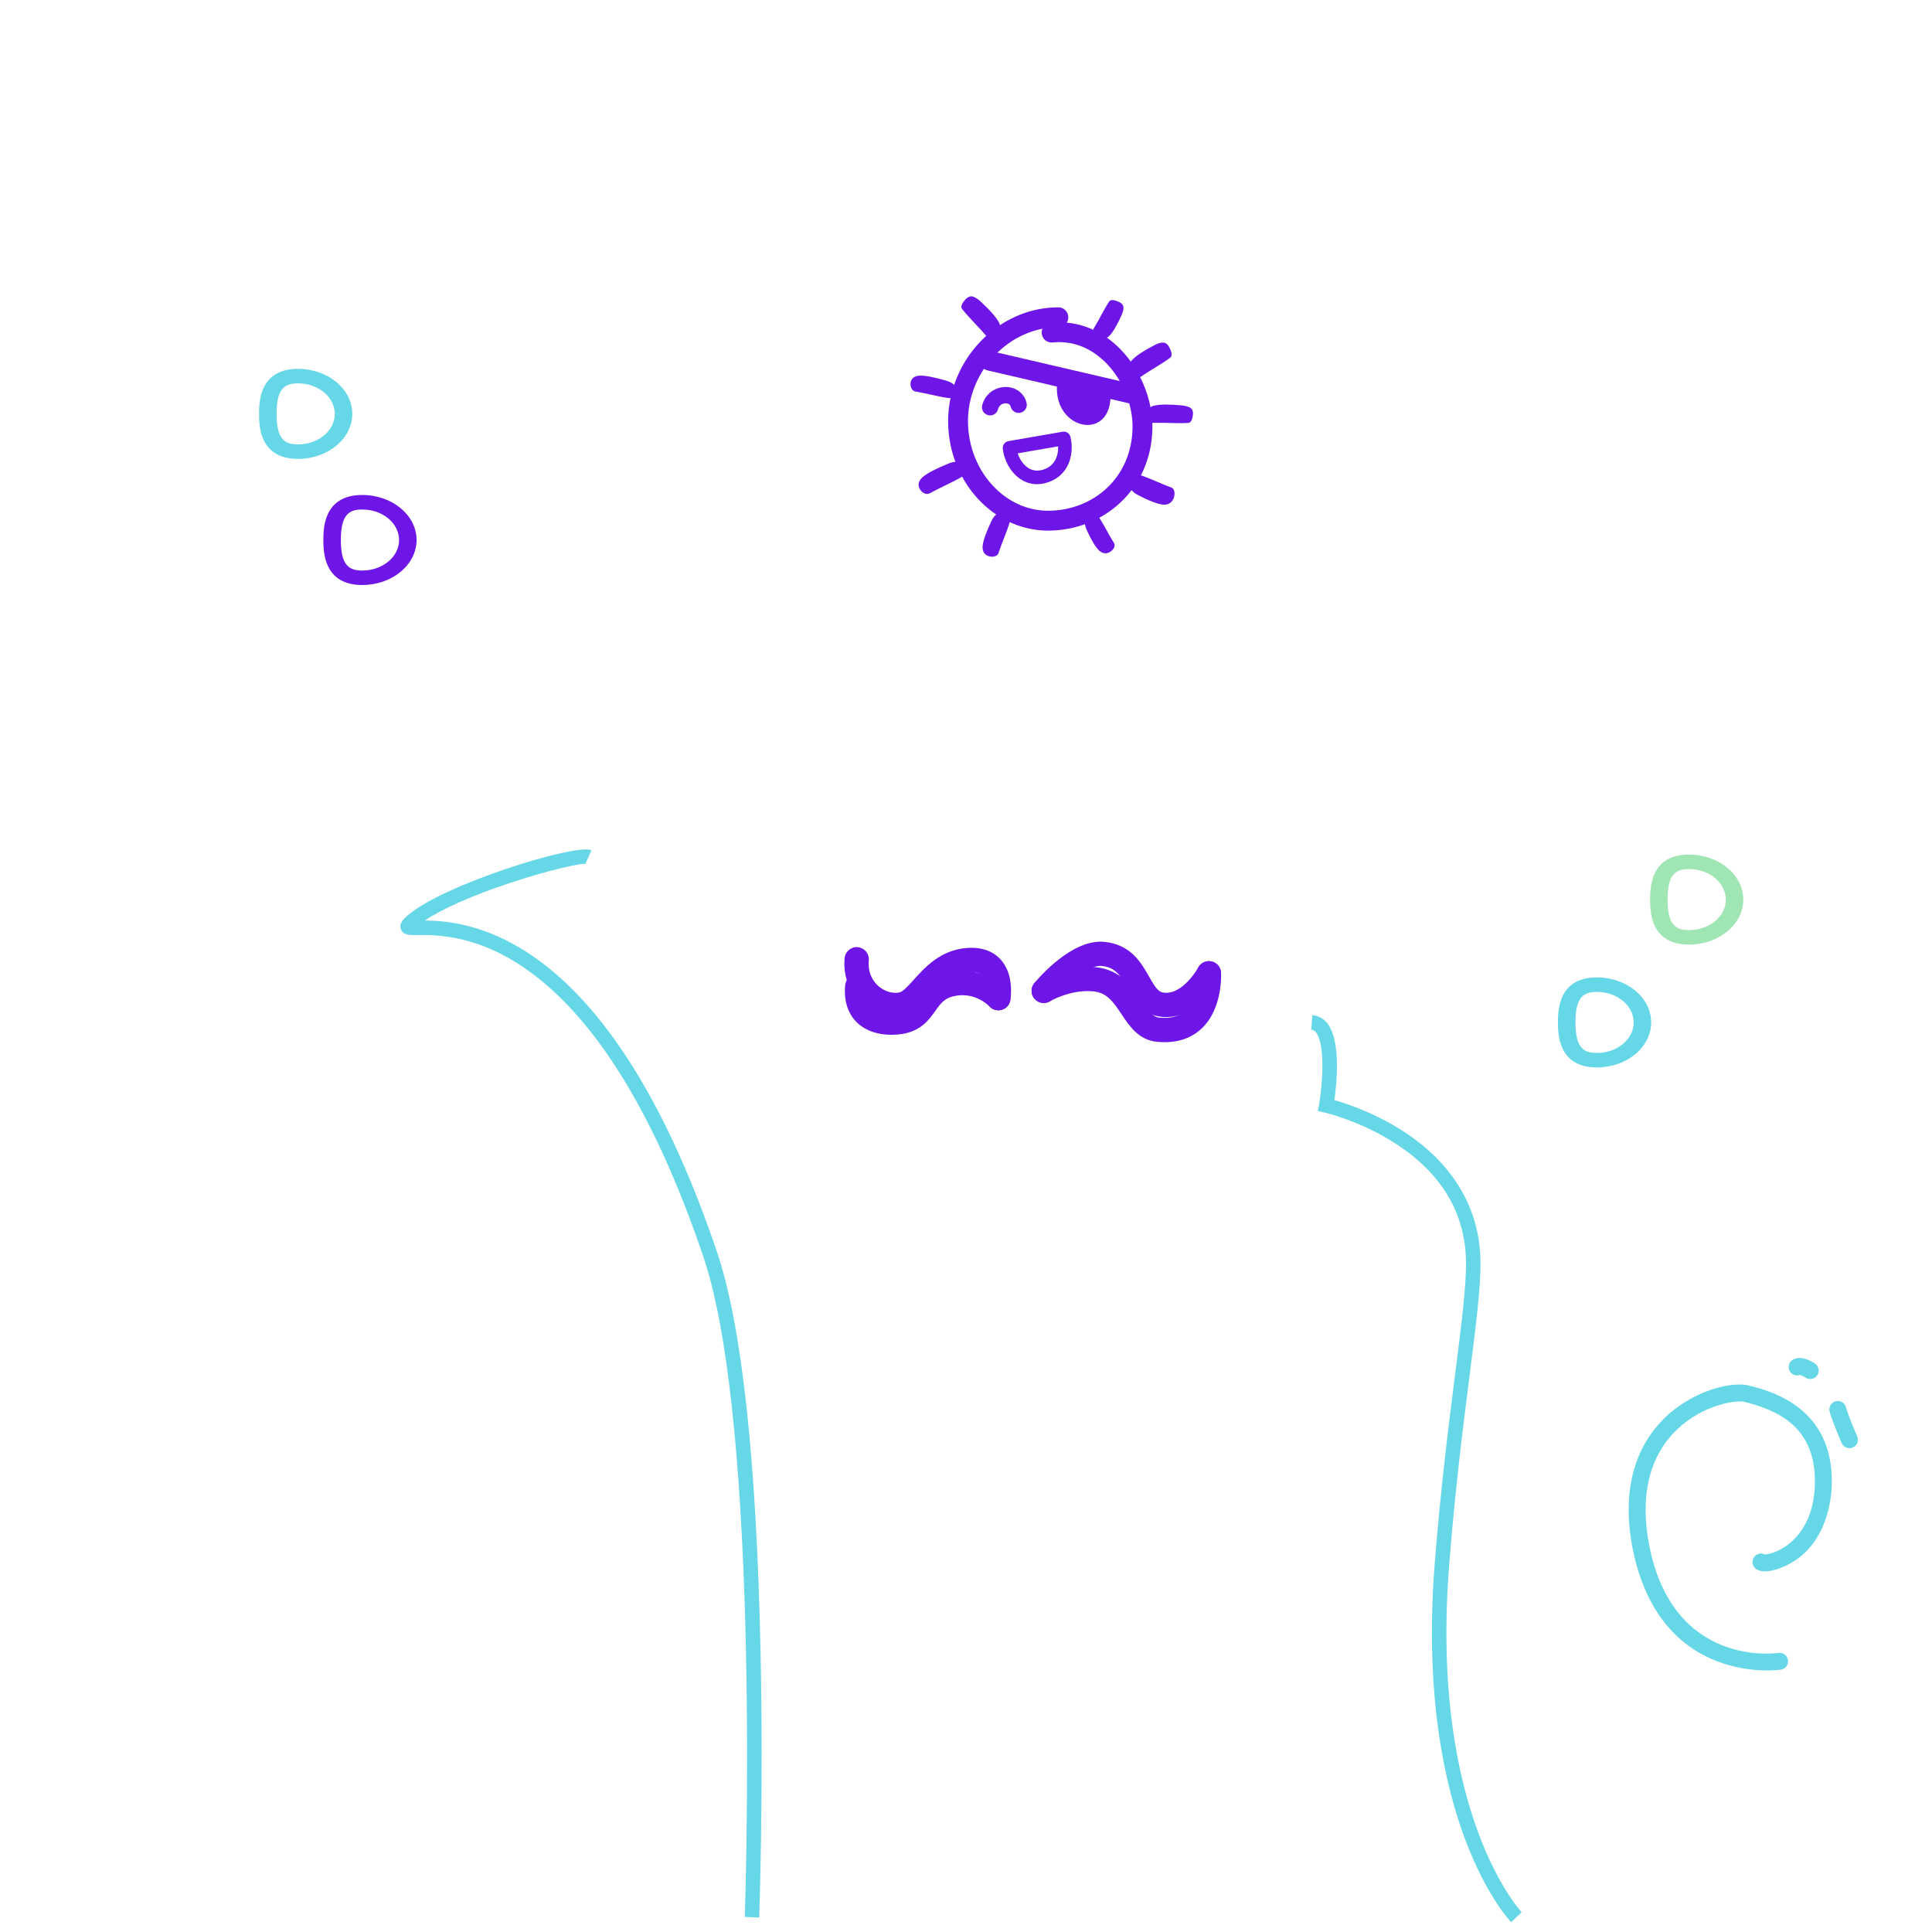 <?xml version="1.0" encoding="UTF-8"?> <svg xmlns="http://www.w3.org/2000/svg" id="icons" viewBox="0 0 800 800"><defs><style>.cls-1{fill:#65d7e7;}.cls-2{fill:#a0e6b4;}.cls-3{fill:#6e16e7;}</style></defs><path class="cls-1" d="m699.53,579.5c9.6-5.45,19.52-7.06,24.59-5.79,8.74,2.19,35.32,8.87,34.38,41.24-.18,6.2-2.23,26.99-21.16,34.29-2.34.9-8.07,2.71-10.7-.03-1.34-1.39-1.29-3.61.1-4.95,1.1-1.06,2.73-1.25,4.02-.59,1.35,0,5.91-.96,10.54-4.83,4.44-3.71,9.82-10.9,10.2-24.1.69-23.7-15.18-30.75-29.09-34.24-3.6-.9-17.19,1.15-27.94,11.38-11.61,11.04-15.58,27.75-11.5,48.33,9.91,49.9,51.64,44.48,53.42,44.22,1.91-.28,3.69,1.05,3.97,2.96.28,1.91-1.03,3.68-2.95,3.97-.51.08-12.73,1.81-26.43-3.48-22.98-8.85-31.64-30.07-34.87-46.31-5.78-29.12,4.17-45.85,13.54-54.77,3.1-2.95,6.47-5.37,9.88-7.3Z"></path><path class="cls-1" d="m742.41,562.98c3.26-1.85,7.46.53,9.12,1.64,1.6,1.08,2.03,3.25.96,4.86-1.08,1.61-3.25,2.03-4.86.96-.74-.49-1.78-.98-2.32-1.11-1.57.56-3.36-.07-4.21-1.57-.95-1.68-.36-3.82,1.32-4.77Zm3.45,6.09h0s0,0,0,0Z"></path><path class="cls-1" d="m759.26,580.57c.28-.16.58-.28.9-.36,1.88-.46,3.77.7,4.23,2.58.46,1.9,3.12,8.56,4.63,11.96.78,1.77-.02,3.83-1.78,4.62-1.77.78-3.83-.02-4.62-1.78-1.2-2.71-4.35-10.34-5.03-13.15-.38-1.55.35-3.12,1.67-3.87Z"></path><path class="cls-3" d="m409.98,172.01c-.28,0-.56-.03-.84-.11-1.81-.47-2.9-2.31-2.43-4.11.61-2.36,1.94-4.32,3.87-5.69,1.71-1.22,3.82-1.87,5.94-1.86,1.93.02,3.74.58,5.23,1.63,1.69,1.19,2.84,2.9,3.33,4.96.43,1.81-.68,3.64-2.5,4.07-1.82.43-3.64-.68-4.07-2.5-.29-1.2-1.41-1.39-2.05-1.4,0,0-.02,0-.03,0-1.18,0-2.7.65-3.17,2.48-.39,1.52-1.77,2.54-3.27,2.54Z"></path><path class="cls-3" d="m438.55,154.4l20.82,4.21c4.82,26.95-27.57,20.16-20.82-4.21Z"></path><path class="cls-3" d="m434.01,219.72c-10.19,0-19.99-4.15-27.65-11.71-4.28-4.23-7.66-9.27-10.05-14.98-2.46-5.9-3.71-12.18-3.71-18.67,0-6.13,1.21-12.17,3.59-17.93,2.3-5.57,5.58-10.61,9.75-14.97,4.21-4.41,9.08-7.88,14.49-10.33,5.68-2.57,11.67-3.87,17.82-3.87,2.27,0,4.11,1.84,4.11,4.11,0,.82-.24,1.58-.65,2.22,2.89.27,5.72.91,8.47,1.93,4.43,1.63,8.55,4.2,12.25,7.62,4.63,4.28,8.45,9.81,11.06,15.98,2.56,6.06,3.84,12.45,3.69,18.49-.14,6.09-1.4,11.85-3.75,17.12-2.24,5.04-5.4,9.51-9.41,13.29-7.85,7.4-18.35,11.55-29.55,11.7-.16,0-.32,0-.48,0Zm-2.35-83.6c-2.68.52-5.3,1.36-7.84,2.51-4.44,2.01-8.45,4.87-11.93,8.51-3.46,3.63-6.19,7.81-8.1,12.44-1.97,4.76-2.97,9.73-2.97,14.78,0,10.57,4.12,20.7,11.31,27.8,6.2,6.12,14.1,9.44,22.25,9.33,9.14-.12,17.66-3.47,24.01-9.46,3.21-3.02,5.74-6.6,7.53-10.64,1.9-4.28,2.92-8.98,3.04-13.98.24-10.12-4.52-21.21-12.12-28.24-4.22-3.9-11.28-8.35-20.98-7.36-2.26.23-4.28-1.42-4.51-3.67-.07-.71.04-1.4.3-2.02Z"></path><path class="cls-3" d="m429.45,200.5c-2.57,0-5.02-.78-7.21-2.33-3.79-2.67-6.54-7.56-7-12.47-.14-1.46.88-2.78,2.32-3.04l22.46-3.89c1.44-.25,2.83.64,3.2,2.05.89,3.36.94,8.48-1.58,12.78-1.89,3.22-4.94,5.45-8.81,6.44-1.14.29-2.28.44-3.38.44Zm-8.05-12.78c.71,2.15,2.08,4.44,4.08,5.85,1.77,1.25,3.78,1.6,5.96,1.04,2.42-.62,4.22-1.91,5.35-3.84,1.1-1.87,1.43-4.06,1.36-5.95l-16.74,2.9Z"></path><path class="cls-3" d="m469.08,167.27c-.3,0-.61-.03-.92-.11l-59.3-13.8c-2.18-.51-3.54-2.69-3.03-4.87.51-2.18,2.69-3.54,4.87-3.03l59.3,13.8c2.18.51,3.54,2.69,3.03,4.87-.44,1.87-2.1,3.14-3.95,3.14Z"></path><path class="cls-3" d="m481.45,141.84c-.16,0-.32.02-.47.05-.99.15-1.96.52-2.83.97-4.14,2.14-7.93,4.5-9.56,6.43-1.14,1.48-1.43,2.93-.58,4.58s3.04,3.11,4.55,2.03c3.93-2.75,8.2-4.96,12.04-7.82,1.15-.86.24-3.03-.49-4.4-.39-.73-.97-1.39-1.66-1.66-.33-.13-.67-.17-1.01-.16Z"></path><path class="cls-3" d="m465.2,127.37c0,.14,0,.28-.01.42-.07.89-.36,1.78-.71,2.58-1.7,3.82-3.63,7.33-5.29,8.87-1.29,1.09-2.59,1.41-4.14.72s-3.02-2.6-2.13-4c2.27-3.65,4.03-7.59,6.41-11.16.72-1.07,2.76-.35,4.05.25.69.32,1.33.81,1.62,1.42.14.29.2.6.21.9Z"></path><path class="cls-3" d="m402.98,122.85c.15.05.3.11.45.18.93.43,1.8,1.07,2.54,1.75,3.54,3.27,6.69,6.64,7.81,8.98.76,1.76.69,3.24-.55,4.58-1.3,1.41-3.74,2.11-4.95.63-3.19-3.79-6.84-7.16-9.91-11.04-.92-1.16.5-3,1.55-4.1.56-.59,1.29-1.06,2.03-1.12.36-.03.7.03,1.03.14Z"></path><path class="cls-3" d="m492.68,168.74c-.14-.08-.28-.14-.42-.2-.92-.38-1.95-.58-2.93-.68-4.68-.43-9.17-.52-11.59.15-1.77.57-2.79,1.54-2.94,3.23s.92,3.92,2.79,3.85c4.82-.14,9.64.31,14.45.03,1.44-.08,1.83-2.22,1.94-3.64.06-.76-.08-1.56-.52-2.11-.21-.27-.48-.47-.77-.63Z"></path><path class="cls-3" d="m394.71,159.03c-.12-.1-.24-.18-.37-.27-.81-.53-1.76-.91-2.68-1.18-4.4-1.28-8.68-2.2-11.12-2.03-1.79.2-2.94.91-3.39,2.47s.19,3.83,1.98,4.11c4.64.77,9.17,2.09,13.82,2.72,1.39.19,2.15-1.73,2.5-3.03.19-.69.2-1.47-.12-2.07-.16-.29-.38-.53-.63-.73Z"></path><path class="cls-3" d="m396.13,191.19c-.16,0-.33,0-.49.02-1.04.09-2.09.41-3.05.8-4.56,1.86-8.8,3.94-10.73,5.72-1.38,1.37-1.87,2.73-1.21,4.35.69,1.69,2.72,3.11,4.42,2.14,4.43-2.45,9.13-4.37,13.48-6.93,1.3-.77.66-2.89.09-4.23-.3-.71-.81-1.37-1.49-1.66-.33-.14-.67-.19-1.02-.2Z"></path><path class="cls-3" d="m412.39,213.14c-.12.1-.22.2-.33.31-.66.69-1.18,1.55-1.58,2.4-1.93,4.06-3.47,8.08-3.62,10.5-.04,1.79.54,3.05,2.09,3.78s3.99.53,4.52-1.17c1.43-4.39,3.42-8.58,4.72-13.01.39-1.33-1.49-2.42-2.79-3.02-.69-.32-1.49-.47-2.16-.27-.32.1-.6.27-.84.48Z"></path><path class="cls-3" d="m468.53,202.89c.09.13.19.24.3.36.67.72,1.51,1.29,2.36,1.73,4.05,2.11,8.07,3.81,10.55,3.99,1.84.05,3.18-.57,4.05-2.24s.85-4.32-.87-4.91c-4.42-1.58-8.6-3.75-13.07-5.19-1.34-.43-2.61,1.6-3.32,3.01-.38.75-.59,1.61-.44,2.33.08.35.24.65.43.92Z"></path><path class="cls-3" d="m449.23,216.51c0,.14,0,.28.02.41.08.87.37,1.74.72,2.52,1.7,3.72,3.61,7.13,5.25,8.63,1.26,1.06,2.53,1.36,4.03.68,1.57-.72,2.89-2.55,2.01-3.92-2.25-3.55-4-7.38-6.36-10.86-.71-1.04-2.68-.33-3.92.27-.66.31-1.28.8-1.55,1.39-.13.29-.18.59-.19.88Z"></path><path class="cls-1" d="m661.22,442c12.4,0,22.49-8.36,22.49-18.64s-10.09-18.64-22.49-18.64c-16.1,0-16.1,14.03-16.1,18.64s0,18.64,16.1,18.64Zm0-31.27c8.41,0,15.25,5.67,15.25,12.64s-6.84,12.64-15.25,12.64c-5.47,0-8.86-2.11-8.86-12.64s3.39-12.64,8.86-12.64Z"></path><path class="cls-2" d="m699.37,391.14c12.4,0,22.49-8.36,22.49-18.64s-10.09-18.64-22.49-18.64c-16.1,0-16.1,14.03-16.1,18.64s0,18.64,16.1,18.64Zm0-31.27c8.41,0,15.25,5.67,15.25,12.64s-6.84,12.64-15.25,12.64c-5.47,0-8.86-2.11-8.86-12.64s3.39-12.64,8.86-12.64Z"></path><path class="cls-1" d="m123.38,190.01c12.4,0,22.49-8.36,22.49-18.64s-10.09-18.64-22.49-18.64c-16.1,0-16.1,14.03-16.1,18.64s0,18.64,16.1,18.64Zm0-31.27c8.41,0,15.25,5.67,15.25,12.64s-6.84,12.64-15.25,12.64c-5.47,0-8.86-2.11-8.86-12.64s3.39-12.64,8.86-12.64Z"></path><path class="cls-3" d="m150,242.24c12.4,0,22.49-8.36,22.49-18.64s-10.09-18.64-22.49-18.64c-16.1,0-16.1,14.03-16.1,18.64s0,18.64,16.1,18.64Zm0-31.27c8.41,0,15.25,5.67,15.25,12.64s-6.84,12.64-15.25,12.64c-5.47,0-8.86-2.11-8.86-12.64s3.39-12.64,8.86-12.64Z"></path><path class="cls-3" d="m414.14,418.31c-.51.07-1.05.07-1.58-.03-2.73-.48-4.55-3.07-4.09-5.8.24-1.48.47-6.21-1.58-8.43-1.11-1.2-3.07-1.69-5.85-1.46-6.81.54-11.04,5.26-15.13,9.79-3.46,3.84-6.72,7.47-11.46,8.44-6.03,1.24-12.57-.66-17.52-5.09-5.25-4.71-7.87-11.63-7.19-18.99.26-2.77,2.72-4.8,5.47-4.54,2.76.26,4.8,2.71,4.54,5.47-.53,5.69,2.21,9.06,3.88,10.56,2.54,2.28,5.89,3.3,8.78,2.73,1.5-.31,3.79-2.86,6.01-5.32,4.63-5.14,10.98-12.19,21.76-13.09,7.54-.63,11.84,2.21,14.12,4.71,5.72,6.26,4.24,15.84,4.05,16.91-.39,2.2-2.14,3.81-4.24,4.11Z"></path><path class="cls-3" d="m373.33,428.18l-.16.02c-7.4,1.01-14.06-.72-18.26-4.74-2.67-2.56-5.7-7.34-4.94-15.52.26-2.76,2.72-4.8,5.47-4.54,2.76.26,4.8,2.71,4.54,5.47-.31,3.36.32,5.82,1.88,7.32,1.94,1.86,5.66,2.62,9.94,2.04,3.81-.57,5.05-2.27,7.31-5.46,2.68-3.78,6.35-8.96,15.32-10.41.15-.02.31-.05.46-.07,13.35-1.92,21.88,7.25,22.24,7.65,1.87,2.05,1.72,5.23-.33,7.1-2.05,1.86-5.2,1.73-7.08-.3-.26-.28-5.47-5.64-13.42-4.49-.09.01-.18.03-.28.04-4.8.77-6.36,2.97-8.72,6.3-2.53,3.57-5.98,8.44-14,9.59Z"></path><path class="cls-3" d="m485.5,420.96c-1.45.21-2.97.25-4.56.09-7.74-.8-11.14-6.85-13.88-11.7-3.06-5.43-5.21-8.78-10.74-9.35-6.4-.64-16.4,8.81-20.26,13.49-1.77,2.15-4.93,2.45-7.07.69-2.14-1.76-2.46-4.92-.7-7.07,1.55-1.9,15.59-18.49,29.06-17.11,10.99,1.12,15.31,8.81,18.47,14.42,2.55,4.53,3.82,6.39,6.15,6.64,7.94.84,14.11-10.29,14.17-10.4,1.3-2.45,4.35-3.38,6.79-2.08,2.45,1.3,3.39,4.32,2.1,6.77-.33.63-7.44,13.89-19.54,15.62Z"></path><path class="cls-3" d="m486.13,431.28c-2.16.31-4.48.35-6.94.12-7.64-.71-11.44-6.41-14.79-11.44-3.7-5.56-6.25-8.99-11.85-9.48-9.33-.83-17.7,4.08-17.78,4.13-2.38,1.42-5.46.65-6.89-1.73-1.43-2.38-.67-5.45,1.7-6.89.45-.27,11.18-6.66,23.86-5.53,10.69.95,15.68,8.45,19.33,13.93,2.86,4.3,4.62,6.75,7.35,7,4.67.44,8.16-.51,10.64-2.9,4.38-4.22,4.96-12.4,4.8-15.2-.15-2.76,1.97-5.13,4.73-5.3,2.77-.16,5.14,1.94,5.31,4.71.04.6.78,14.67-7.83,22.99-3.16,3.06-7.07,4.93-11.65,5.59Z"></path><path class="cls-1" d="m625.73,795.95c-.42-.44-10.3-10.93-19.16-34.59-8.08-21.59-16.81-58.85-12.5-113.71,2.47-31.46,5.81-57.74,8.5-78.86,2.58-20.31,4.62-36.34,4.46-46.56-.3-20.04-10.17-36.46-29.34-48.82-14.5-9.35-29.03-12.69-29.17-12.72l-2.78-.63.48-2.81c1.52-8.91,2.52-24.86-1.28-29.74-.75-.96-1.46-1.13-1.99-1.18l.48-5.98c2.47.2,4.64,1.4,6.25,3.47,5.58,7.18,3.84,24.7,2.87,31.71,5.11,1.45,16.66,5.27,28.39,12.83,20.66,13.32,31.76,31.91,32.09,53.77.16,10.64-1.8,26.06-4.51,47.41-2.68,21.05-6.01,47.26-8.46,78.58-8.06,102.61,29.63,143.28,30.01,143.68l-4.33,4.15Z"></path><path class="cls-1" d="m314.4,793.99l-6-.21c.07-2.02,6.94-202.46-17.21-273.57-19.39-57.11-43.23-96.52-70.84-117.12-21.71-16.2-39.71-15.99-47.4-15.91-3.47.04-6,.07-6.93-2.4-.95-2.49,1.21-4.37,2.79-5.73,14.93-12.95,69.73-29.88,76.13-26.98l-2.48,5.46c.23.11.39.13.39.13-1.96-.27-14.22,2.15-31.63,7.93-15.62,5.19-28.13,10.73-35.3,15.58,9.46.08,27.18,1.58,48,17.11,28.6,21.34,53.14,61.72,72.93,120,10.3,30.34,16.38,85.99,18.07,165.39,1.25,59.01-.53,109.81-.54,110.32Z"></path></svg> 